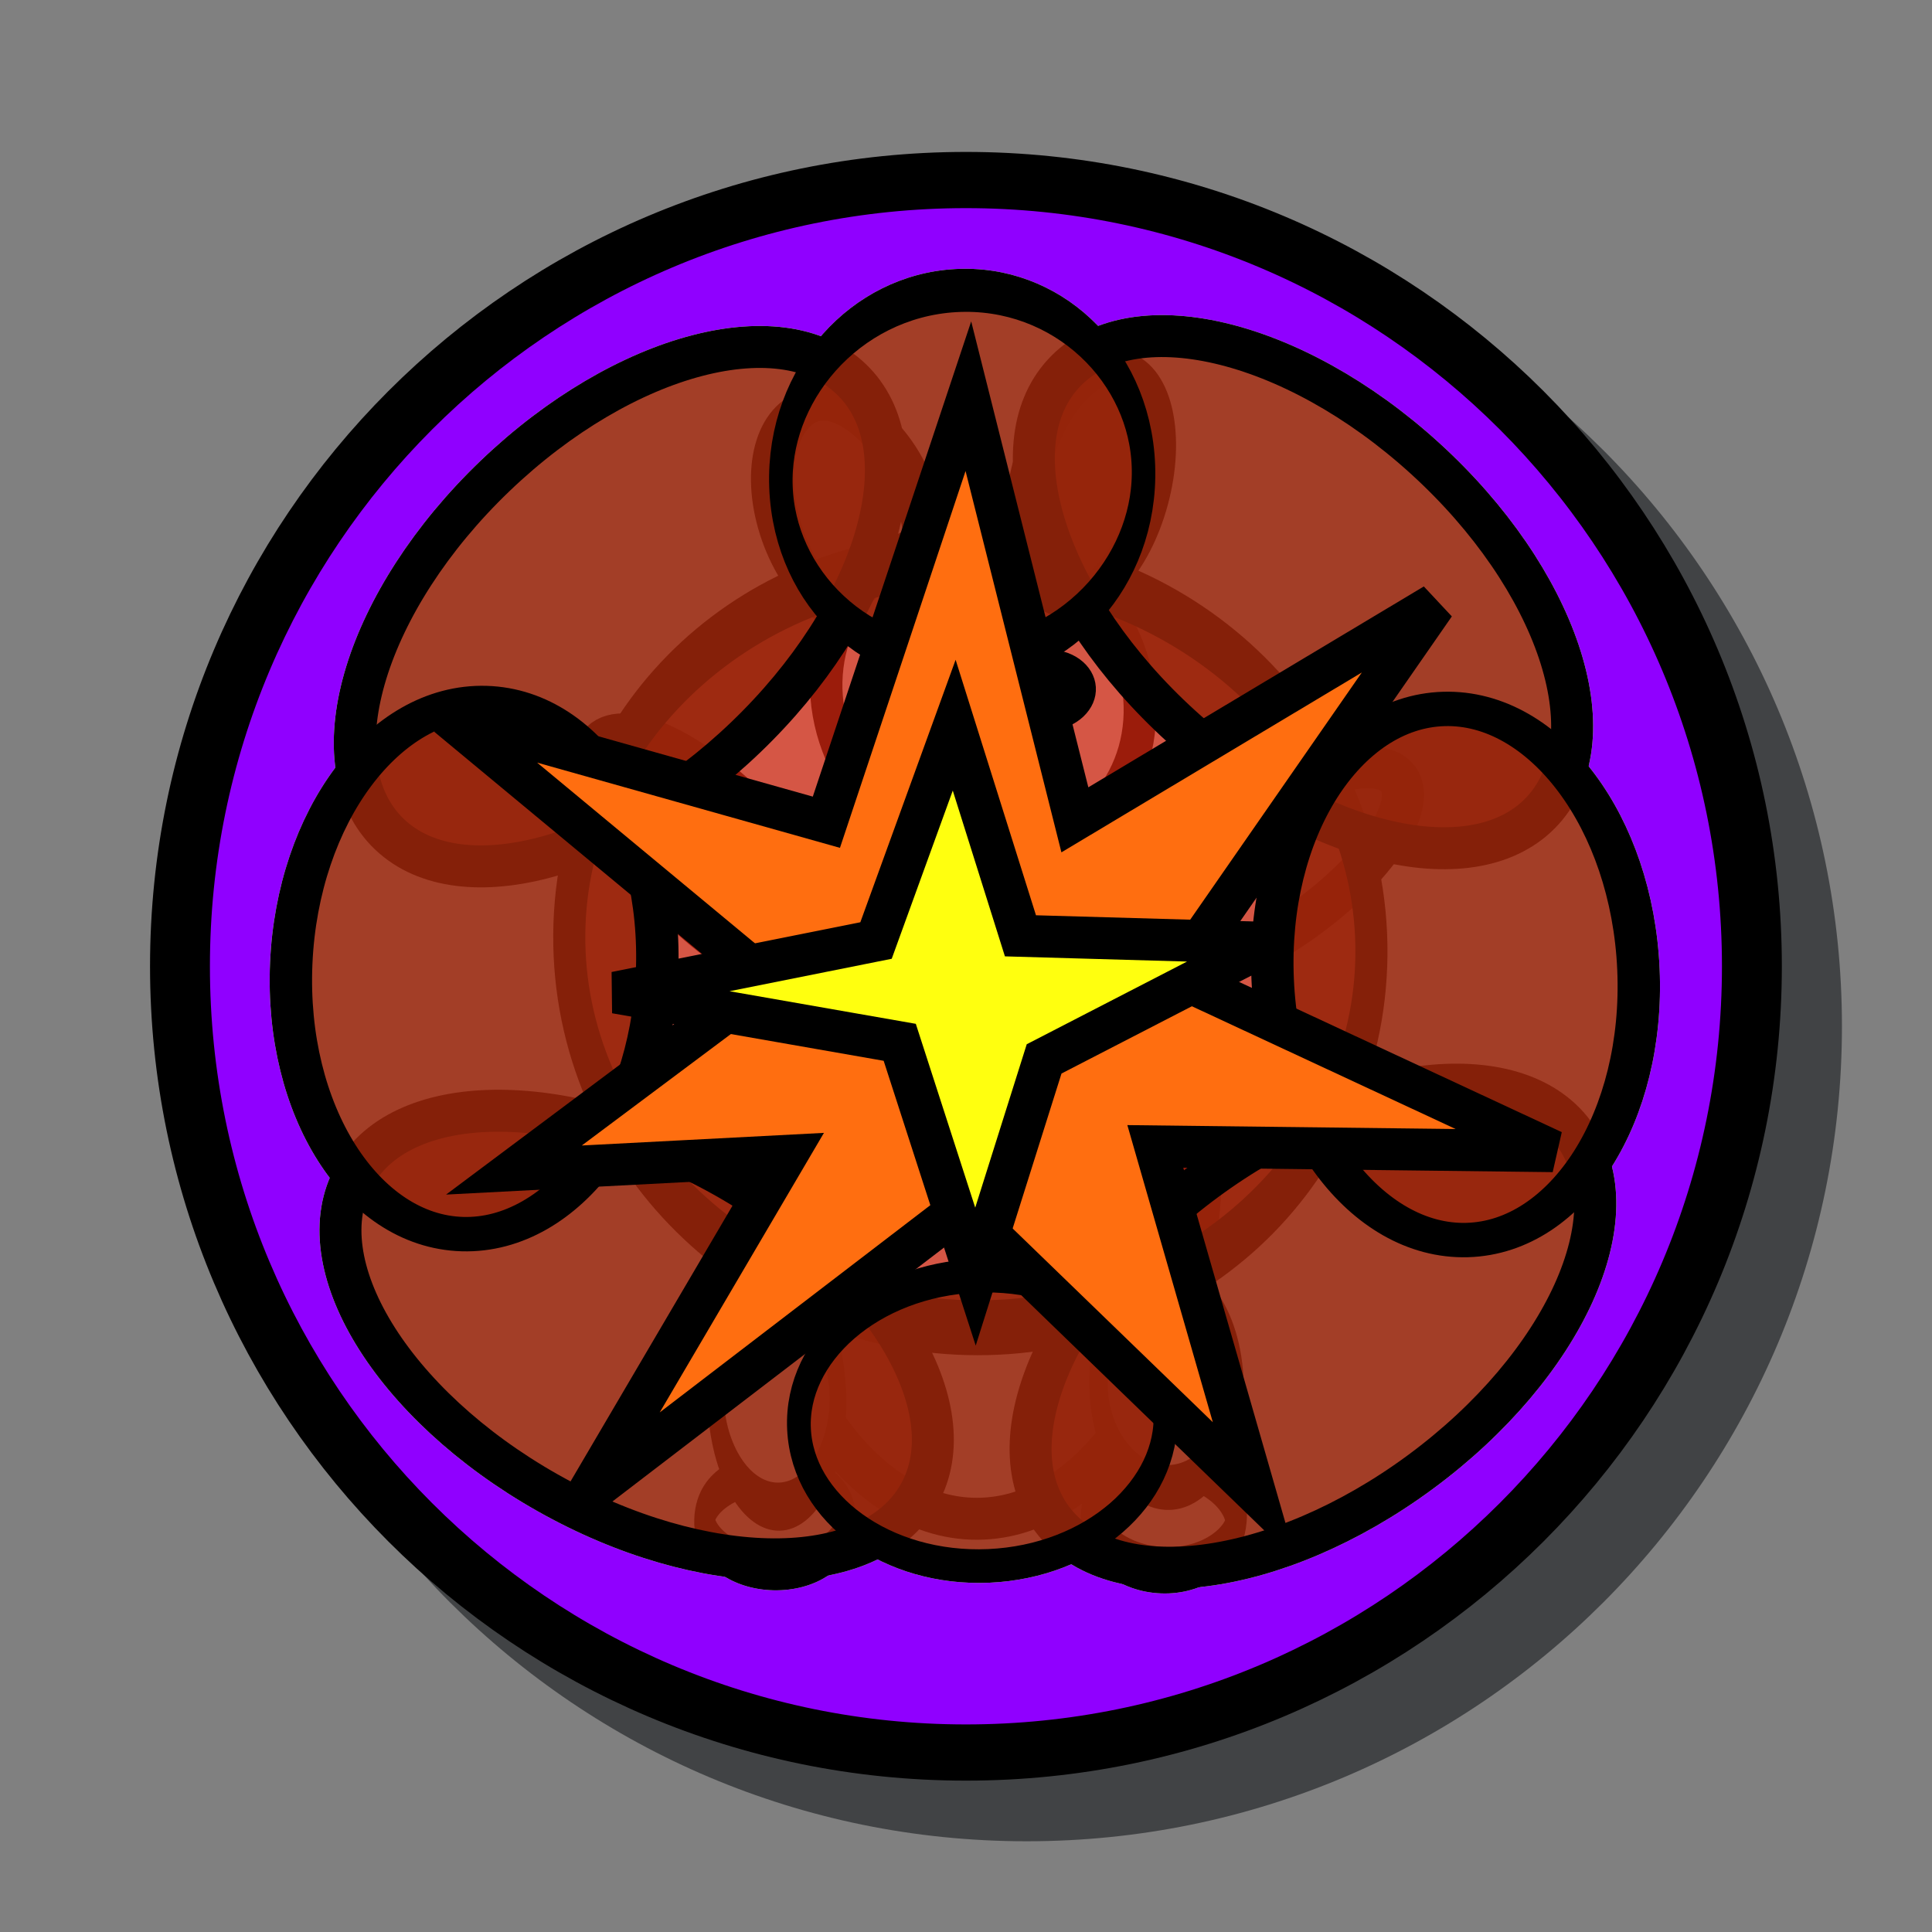 <svg xmlns="http://www.w3.org/2000/svg" xmlns:svg="http://www.w3.org/2000/svg" id="svg2" width="32" height="32" version="1.1"><rect width="100%" height="100%" fill="#808080" stroke="none"/><defs id="defs4"><linearGradient id="linearGradient15952"><stop style="stop-color:#7778ff;stop-opacity:1" id="stop15954" offset="0"/><stop style="stop-color:#7ff;stop-opacity:0" id="stop15956" offset="1"/></linearGradient></defs><g id="layer1" transform="translate(0,-1020.362)"><path style="fill:#414345;fill-opacity:1;stroke:none" id="path3060-4" d="m 29.255,15.831 c 0,7.725 -5.876,13.988 -13.123,13.988 -7.248,0 -13.123,-6.263 -13.123,-13.988 0,-7.725 5.876,-13.988 13.123,-13.988 7.248,0 13.123,6.263 13.123,13.988 z" transform="matrix(1.029,0,0,0.965,0.405,1022.084)"/><path style="fill:#9000ff;stroke:#000;stroke-width:1;stroke-miterlimit:4;stroke-opacity:1;stroke-dasharray:none;fill-opacity:1" id="path3060" d="m 29.255,15.831 c 0,7.725 -5.876,13.988 -13.123,13.988 -7.248,0 -13.123,-6.263 -13.123,-13.988 0,-7.725 5.876,-13.988 13.123,-13.988 7.248,0 13.123,6.263 13.123,13.988 z" transform="matrix(0.992,0,0,0.931,-0.004,1021.628)"/><g id="g9823-0" transform="matrix(0.695,0,0,0.695,18.777,321.154)" style="fill:#fff;fill-opacity:1;stroke:#fff;stroke-opacity:1"><path id="path3766-3-8" d="m 20.907,29.476 c 0,0.648 -1.512,1.173 -3.378,1.173 -1.865,0 -3.378,-0.525 -3.378,-1.173 0,-0.648 1.512,-1.173 3.378,-1.173 1.865,0 3.378,0.525 3.378,1.173 z" style="fill:#fff;fill-opacity:1;stroke:#fff;stroke-opacity:1" transform="matrix(0.508,0.038,-0.096,1.103,-5.353,1009)"/><path id="path3768-0" d="m 18.631,21.298 c 0,4.772 -2.404,8.64 -5.369,8.64 -2.965,0 -5.369,-3.868 -5.369,-8.64 0,-4.772 2.404,-8.64 5.369,-8.64 2.965,0 5.369,3.868 5.369,8.64 z" transform="matrix(1,-0.004,0.004,1,-17.106,1012.365)" style="fill:#fff;fill-opacity:1;stroke:#fff;stroke-opacity:1"/><path id="path3796-0-0" d="m 17.493,27.947 c 0,1.257 -1.656,2.276 -3.698,2.276 -2.042,0 -3.698,-1.019 -3.698,-2.276 0,-1.257 1.656,-2.276 3.698,-2.276 2.042,0 3.698,1.019 3.698,2.276 z" transform="matrix(0.438,-0.01,0.024,1.069,-5.929,1009.334)" style="fill:#fff;fill-opacity:1;stroke:#fff;stroke-opacity:1"/><path id="path3792-5-1" d="m 21.191,22.151 c 0,2.101 -0.637,3.804 -1.422,3.804 -0.785,0 -1.422,-1.703 -1.422,-3.804 0,-2.101 0.637,-3.804 1.422,-3.804 0.785,0 1.422,1.703 1.422,3.804 z" transform="matrix(-0.581,-0.814,0.814,-0.581,-3.331,1055.797)" style="fill:#fff;fill-opacity:1;stroke:#fff;stroke-opacity:1"/><path id="path3766-8" d="m 20.907,29.476 c 0,0.648 -1.512,1.173 -3.378,1.173 -1.865,0 -3.378,-0.525 -3.378,-1.173 0,-0.648 1.512,-1.173 3.378,-1.173 1.865,0 3.378,0.525 3.378,1.173 z" transform="matrix(0.498,0.011,-0.026,0.984,-16.504,1013.111)" style="fill:#fff;fill-opacity:1;stroke:#fff;stroke-opacity:1"/><path id="path3792-1" d="m 21.191,22.151 c 0,2.101 -0.637,3.804 -1.422,3.804 -0.785,0 -1.422,-1.703 -1.422,-3.804 0,-2.101 0.637,-3.804 1.422,-3.804 0.785,0 1.422,1.703 1.422,3.804 z" transform="matrix(-0.718,0.696,-0.696,-0.718,19.579,1028.608)" style="fill:#fff;fill-opacity:1;stroke:#fff;stroke-opacity:1"/><path id="path3772-5" d="m 13.582,7.609 c 0,0.903 -1.512,1.636 -3.378,1.636 -1.865,0 -3.378,-0.732 -3.378,-1.636 0,-0.903 1.512,-1.636 3.378,-1.636 1.865,0 3.378,0.732 3.378,1.636 z" transform="matrix(0.245,0.775,-0.995,0.22,-1.711,1008.737)" style="fill:#fff;fill-opacity:1;stroke:#fff;stroke-opacity:1"/><path id="path3770-4" d="m 21.618,9.849 c 0,2.18 -2.165,3.947 -4.836,3.947 -2.671,0 -4.836,-1.767 -4.836,-3.947 0,-2.18 2.165,-3.947 4.836,-3.947 2.671,0 4.836,1.767 4.836,3.947 z" transform="matrix(0.771,0.123,-0.069,0.955,-15.849,1011.207)" style="fill:#fff;fill-opacity:1;stroke:#fff;stroke-opacity:1"/><path id="path4118-6-4" d="m 39.314,41.373 c 0,2.383 -3.46,4.315 -7.727,4.315 -4.268,0 -7.727,-1.932 -7.727,-4.315 0,-2.383 3.46,-4.315 7.727,-4.315 4.268,0 7.727,1.932 7.727,4.315 z" transform="matrix(1.237,0.032,-0.019,2.117,-42.179,939.962)" style="fill:#fff;fill-opacity:1;stroke:#fff;stroke-width:.618;stroke-miterlimit:4;stroke-opacity:1;stroke-dasharray:none"/><path id="path3772-7-5" d="m 13.582,7.609 c 0,0.903 -1.512,1.636 -3.378,1.636 -1.865,0 -3.378,-0.732 -3.378,-1.636 0,-0.903 1.512,-1.636 3.378,-1.636 1.865,0 3.378,0.732 3.378,1.636 z" transform="matrix(-0.199,0.816,-0.881,-0.173,7.702,1010.567)" style="fill:#fff;fill-opacity:1;stroke:#fff;stroke-opacity:1"/><path id="path3794-2" d="m 20.48,9.707 c 0,0.216 -0.175,0.391 -0.391,0.391 -0.216,0 -0.391,-0.175 -0.391,-0.391 0,-0.216 0.175,-0.391 0.391,-0.391 0.216,0 0.391,0.175 0.391,0.391 z" transform="matrix(1.187,-0.077,0.077,1.187,-29.936,1012.649)" style="fill:#fff;fill-opacity:1;stroke:#fff;stroke-opacity:1"/><path id="path3796-6" d="m 17.493,27.947 c 0,1.257 -1.656,2.276 -3.698,2.276 -2.042,0 -3.698,-1.019 -3.698,-2.276 0,-1.257 1.656,-2.276 3.698,-2.276 2.042,0 3.698,1.019 3.698,2.276 z" transform="matrix(0.394,-0.008,0.025,1.146,-14.64,1007.436)" style="fill:#fff;fill-opacity:1;stroke:#fff;stroke-opacity:1"/><path id="path3794-0-6" d="m 20.48,9.707 c 0,0.216 -0.175,0.391 -0.391,0.391 -0.216,0 -0.391,-0.175 -0.391,-0.391 0,-0.216 0.175,-0.391 0.391,-0.391 0.216,0 0.391,0.175 0.391,0.391 z" transform="matrix(1.297,-0.084,0.07,1.082,-28.792,1013.686)" style="fill:#fff;fill-opacity:1;stroke:#fff;stroke-opacity:1"/><path id="path4118-7" d="m 39.314,41.373 c 0,2.383 -3.46,4.315 -7.727,4.315 -4.268,0 -7.727,-1.932 -7.727,-4.315 0,-2.383 3.46,-4.315 7.727,-4.315 4.268,0 7.727,1.932 7.727,4.315 z" transform="matrix(0.74,0.673,-0.673,0.74,8.505,968.293)" style="fill:#fff;fill-opacity:1;stroke:#fff;stroke-opacity:1"/><path id="path4118-2-1" d="m 39.314,41.373 c 0,2.383 -3.46,4.315 -7.727,4.315 -4.268,0 -7.727,-1.932 -7.727,-4.315 0,-2.383 3.46,-4.315 7.727,-4.315 4.268,0 7.727,1.932 7.727,4.315 z" transform="matrix(-0.805,0.594,-0.594,-0.805,54.276,1052.203)" style="fill:#fff;fill-opacity:1;stroke:#fff;stroke-opacity:1"/><path id="path4118-2-5-1" d="m 39.314,41.373 c 0,2.383 -3.46,4.315 -7.727,4.315 -4.268,0 -7.727,-1.932 -7.727,-4.315 0,-2.383 3.46,-4.315 7.727,-4.315 4.268,0 7.727,1.932 7.727,4.315 z" transform="matrix(-0.871,-0.492,0.492,-0.871,-4.688,1089.448)" style="fill:#fff;fill-opacity:1;stroke:#fff;stroke-opacity:1"/><path id="path4118-2-5-8-3" d="m 39.314,41.373 c 0,2.383 -3.46,4.315 -7.727,4.315 -4.268,0 -7.727,-1.932 -7.727,-4.315 0,-2.383 3.46,-4.315 7.727,-4.315 4.268,0 7.727,1.932 7.727,4.315 z" transform="matrix(-0.722,0.692,-0.692,-0.722,39.202,1028.526)" style="fill:#fff;fill-opacity:1;stroke:#fff;stroke-opacity:1"/><path id="path4118-9-9" d="m 39.314,41.373 c 0,2.383 -3.46,4.315 -7.727,4.315 -4.268,0 -7.727,-1.932 -7.727,-4.315 0,-2.383 3.46,-4.315 7.727,-4.315 4.268,0 7.727,1.932 7.727,4.315 z" transform="matrix(0.036,0.819,-1.01,0.029,48.321,1002.209)" style="fill:#fff;fill-opacity:1;stroke:#fff;stroke-opacity:1"/><path id="path4118-9-7-9" d="m 39.314,41.373 c 0,2.383 -3.46,4.315 -7.727,4.315 -4.268,0 -7.727,-1.932 -7.727,-4.315 0,-2.383 3.46,-4.315 7.727,-4.315 4.268,0 7.727,1.932 7.727,4.315 z" transform="matrix(-0.036,0.819,1.01,0.029,-56.368,1002.068)" style="fill:#fff;fill-opacity:1;stroke:#fff;stroke-opacity:1"/><path id="path4118-9-7-6-5" d="m 39.314,41.373 c 0,2.383 -3.46,4.315 -7.727,4.315 -4.268,0 -7.727,-1.932 -7.727,-4.315 0,-2.383 3.46,-4.315 7.727,-4.315 4.268,0 7.727,1.932 7.727,4.315 z" transform="matrix(-0.559,0.032,0.037,1.026,12.04,973.948)" style="fill:#fff;fill-opacity:1;stroke:#fff;stroke-opacity:1"/><path id="path4118-9-7-6-6-1" d="m 39.314,41.373 c 0,2.383 -3.46,4.315 -7.727,4.315 -4.268,0 -7.727,-1.932 -7.727,-4.315 0,-2.383 3.46,-4.315 7.727,-4.315 4.268,0 7.727,1.932 7.727,4.315 z" transform="matrix(-0.565,0.025,0.037,0.801,12.706,1005.987)" style="fill:#fff;fill-opacity:1;stroke:#fff;stroke-opacity:1"/><path id="path4246-8" d="m -7.323,1025.65 3.384,-10.153 2.538,10.096 8.573,-5.133 -6.148,8.855 8.968,4.174 -9.476,-0.113 2.369,8.235 -6.994,-6.769 -8.912,6.825 4.738,-8.066 -6.486,0.338 6.035,-4.512 -7.615,-6.317 z" style="fill:#fff;fill-opacity:1;stroke:#fff;stroke-width:1px;stroke-linecap:butt;stroke-linejoin:miter;stroke-opacity:1"/><path id="path4266-0" d="m -4.277,1023.337 1.579,5.02 5.922,0.169 -5.358,2.764 -1.636,5.189 -1.805,-5.584 -6.769,-1.185 6.204,-1.241 z" style="fill:#fff;fill-opacity:1;stroke:#fff;stroke-width:1px;stroke-linecap:butt;stroke-linejoin:miter;stroke-opacity:1"/></g><g id="g9823" transform="matrix(0.695,0,0,0.695,18.777,321.154)"><path id="path3766-3" d="m 20.907,29.476 c 0,0.648 -1.512,1.173 -3.378,1.173 -1.865,0 -3.378,-0.525 -3.378,-1.173 0,-0.648 1.512,-1.173 3.378,-1.173 1.865,0 3.378,0.525 3.378,1.173 z" style="fill:#fff;fill-opacity:1;stroke:#000;stroke-opacity:1" transform="matrix(0.508,0.038,-0.096,1.103,-5.353,1009)"/><path id="path3768" d="m 18.631,21.298 c 0,4.772 -2.404,8.64 -5.369,8.64 -2.965,0 -5.369,-3.868 -5.369,-8.64 0,-4.772 2.404,-8.64 5.369,-8.64 2.965,0 5.369,3.868 5.369,8.64 z" transform="matrix(1,-0.004,0.004,1,-17.106,1012.365)" style="fill:#fff;fill-opacity:1;stroke:#000;stroke-opacity:1"/><path id="path3796-0" d="m 17.493,27.947 c 0,1.257 -1.656,2.276 -3.698,2.276 -2.042,0 -3.698,-1.019 -3.698,-2.276 0,-1.257 1.656,-2.276 3.698,-2.276 2.042,0 3.698,1.019 3.698,2.276 z" transform="matrix(0.438,-0.01,0.024,1.069,-5.929,1009.334)" style="fill:#fff;fill-opacity:1;stroke:#000;stroke-opacity:1"/><path id="path3792-5" d="m 21.191,22.151 c 0,2.101 -0.637,3.804 -1.422,3.804 -0.785,0 -1.422,-1.703 -1.422,-3.804 0,-2.101 0.637,-3.804 1.422,-3.804 0.785,0 1.422,1.703 1.422,3.804 z" transform="matrix(-0.581,-0.814,0.814,-0.581,-3.331,1055.797)" style="fill:#fff;fill-opacity:1;stroke:#000;stroke-opacity:1"/><path id="path3766" d="m 20.907,29.476 c 0,0.648 -1.512,1.173 -3.378,1.173 -1.865,0 -3.378,-0.525 -3.378,-1.173 0,-0.648 1.512,-1.173 3.378,-1.173 1.865,0 3.378,0.525 3.378,1.173 z" transform="matrix(0.498,0.011,-0.026,0.984,-16.504,1013.111)" style="fill:#fff;fill-opacity:1;stroke:#000;stroke-opacity:1"/><path id="path3792" d="m 21.191,22.151 c 0,2.101 -0.637,3.804 -1.422,3.804 -0.785,0 -1.422,-1.703 -1.422,-3.804 0,-2.101 0.637,-3.804 1.422,-3.804 0.785,0 1.422,1.703 1.422,3.804 z" transform="matrix(-0.718,0.696,-0.696,-0.718,19.579,1028.608)" style="fill:#fff;fill-opacity:1;stroke:#000;stroke-opacity:1"/><path id="path3772" d="m 13.582,7.609 c 0,0.903 -1.512,1.636 -3.378,1.636 -1.865,0 -3.378,-0.732 -3.378,-1.636 0,-0.903 1.512,-1.636 3.378,-1.636 1.865,0 3.378,0.732 3.378,1.636 z" transform="matrix(0.245,0.775,-0.995,0.22,-1.711,1008.737)" style="fill:#fff;fill-opacity:1;stroke:#000;stroke-opacity:1"/><path id="path3770" d="m 21.618,9.849 c 0,2.18 -2.165,3.947 -4.836,3.947 -2.671,0 -4.836,-1.767 -4.836,-3.947 0,-2.18 2.165,-3.947 4.836,-3.947 2.671,0 4.836,1.767 4.836,3.947 z" transform="matrix(0.771,0.123,-0.069,0.955,-15.849,1011.207)" style="fill:#fff;fill-opacity:1;stroke:#000;stroke-opacity:1"/><path id="path4118-6" d="m 39.314,41.373 c 0,2.383 -3.46,4.315 -7.727,4.315 -4.268,0 -7.727,-1.932 -7.727,-4.315 0,-2.383 3.46,-4.315 7.727,-4.315 4.268,0 7.727,1.932 7.727,4.315 z" transform="matrix(1.237,0.032,-0.019,2.117,-42.179,939.962)" style="fill:#c9250f;fill-opacity:.772;stroke:#000;stroke-width:.618;stroke-miterlimit:4;stroke-opacity:1;stroke-dasharray:none"/><path id="path3772-7" d="m 13.582,7.609 c 0,0.903 -1.512,1.636 -3.378,1.636 -1.865,0 -3.378,-0.732 -3.378,-1.636 0,-0.903 1.512,-1.636 3.378,-1.636 1.865,0 3.378,0.732 3.378,1.636 z" transform="matrix(-0.199,0.816,-0.881,-0.173,7.702,1010.567)" style="fill:#4d4d4b;fill-opacity:1;stroke:#000;stroke-opacity:1"/><path id="path3794" d="m 20.48,9.707 c 0,0.216 -0.175,0.391 -0.391,0.391 -0.216,0 -0.391,-0.175 -0.391,-0.391 0,-0.216 0.175,-0.391 0.391,-0.391 0.216,0 0.391,0.175 0.391,0.391 z" transform="matrix(1.187,-0.077,0.077,1.187,-29.936,1012.649)" style="fill:#fff;fill-opacity:1;stroke:#000;stroke-opacity:1"/><path id="path3796" d="m 17.493,27.947 c 0,1.257 -1.656,2.276 -3.698,2.276 -2.042,0 -3.698,-1.019 -3.698,-2.276 0,-1.257 1.656,-2.276 3.698,-2.276 2.042,0 3.698,1.019 3.698,2.276 z" transform="matrix(0.394,-0.008,0.025,1.146,-14.64,1007.436)" style="fill:#fff;fill-opacity:1;stroke:#000;stroke-opacity:1"/><path id="path3794-0" d="m 20.48,9.707 c 0,0.216 -0.175,0.391 -0.391,0.391 -0.216,0 -0.391,-0.175 -0.391,-0.391 0,-0.216 0.175,-0.391 0.391,-0.391 0.216,0 0.391,0.175 0.391,0.391 z" transform="matrix(1.297,-0.084,0.07,1.082,-28.792,1013.686)" style="fill:#fff;fill-opacity:1;stroke:#000;stroke-opacity:1"/><path id="path4118" d="m 39.314,41.373 c 0,2.383 -3.46,4.315 -7.727,4.315 -4.268,0 -7.727,-1.932 -7.727,-4.315 0,-2.383 3.46,-4.315 7.727,-4.315 4.268,0 7.727,1.932 7.727,4.315 z" transform="matrix(0.74,0.673,-0.673,0.74,8.505,968.293)" style="fill:#97250b;fill-opacity:.88;stroke:#000;stroke-opacity:1"/><path id="path4118-2" d="m 39.314,41.373 c 0,2.383 -3.46,4.315 -7.727,4.315 -4.268,0 -7.727,-1.932 -7.727,-4.315 0,-2.383 3.46,-4.315 7.727,-4.315 4.268,0 7.727,1.932 7.727,4.315 z" transform="matrix(-0.805,0.594,-0.594,-0.805,54.276,1052.203)" style="fill:#97250b;fill-opacity:.88;stroke:#000;stroke-opacity:1"/><path id="path4118-2-5" d="m 39.314,41.373 c 0,2.383 -3.46,4.315 -7.727,4.315 -4.268,0 -7.727,-1.932 -7.727,-4.315 0,-2.383 3.46,-4.315 7.727,-4.315 4.268,0 7.727,1.932 7.727,4.315 z" transform="matrix(-0.871,-0.492,0.492,-0.871,-4.688,1089.448)" style="fill:#97250b;fill-opacity:.88;stroke:#000;stroke-opacity:1"/><path id="path4118-2-5-8" d="m 39.314,41.373 c 0,2.383 -3.46,4.315 -7.727,4.315 -4.268,0 -7.727,-1.932 -7.727,-4.315 0,-2.383 3.46,-4.315 7.727,-4.315 4.268,0 7.727,1.932 7.727,4.315 z" transform="matrix(-0.722,0.692,-0.692,-0.722,39.202,1028.526)" style="fill:#97250b;fill-opacity:.88;stroke:#000;stroke-opacity:1"/><path id="path4118-9" d="m 39.314,41.373 c 0,2.383 -3.46,4.315 -7.727,4.315 -4.268,0 -7.727,-1.932 -7.727,-4.315 0,-2.383 3.46,-4.315 7.727,-4.315 4.268,0 7.727,1.932 7.727,4.315 z" transform="matrix(0.036,0.819,-1.01,0.029,48.321,1002.209)" style="fill:#97250b;fill-opacity:.88;stroke:#000;stroke-opacity:1"/><path id="path4118-9-7" d="m 39.314,41.373 c 0,2.383 -3.46,4.315 -7.727,4.315 -4.268,0 -7.727,-1.932 -7.727,-4.315 0,-2.383 3.46,-4.315 7.727,-4.315 4.268,0 7.727,1.932 7.727,4.315 z" transform="matrix(-0.036,0.819,1.01,0.029,-56.368,1002.068)" style="fill:#97250b;fill-opacity:.88;stroke:#000;stroke-opacity:1"/><path id="path4118-9-7-6" d="m 39.314,41.373 c 0,2.383 -3.46,4.315 -7.727,4.315 -4.268,0 -7.727,-1.932 -7.727,-4.315 0,-2.383 3.46,-4.315 7.727,-4.315 4.268,0 7.727,1.932 7.727,4.315 z" transform="matrix(-0.559,0.032,0.037,1.026,12.04,973.948)" style="fill:#97250b;fill-opacity:.88;stroke:#000;stroke-opacity:1"/><path id="path4118-9-7-6-6" d="m 39.314,41.373 c 0,2.383 -3.46,4.315 -7.727,4.315 -4.268,0 -7.727,-1.932 -7.727,-4.315 0,-2.383 3.46,-4.315 7.727,-4.315 4.268,0 7.727,1.932 7.727,4.315 z" transform="matrix(-0.565,0.025,0.037,0.801,12.706,1005.987)" style="fill:#97250b;fill-opacity:.88;stroke:#000;stroke-opacity:1"/><path id="path4246" d="m -7.323,1025.65 3.384,-10.153 2.538,10.096 8.573,-5.133 -6.148,8.855 8.968,4.174 -9.476,-0.113 2.369,8.235 -6.994,-6.769 -8.912,6.825 4.738,-8.066 -6.486,0.338 6.035,-4.512 -7.615,-6.317 z" style="fill:#ff6e10;fill-opacity:1;stroke:#000;stroke-width:1px;stroke-linecap:butt;stroke-linejoin:miter;stroke-opacity:1"/><path id="path4266" d="m -4.277,1023.337 1.579,5.02 5.922,0.169 -5.358,2.764 -1.636,5.189 -1.805,-5.584 -6.769,-1.185 6.204,-1.241 z" style="fill:#ffff0f;fill-opacity:1;stroke:#000;stroke-width:1px;stroke-linecap:butt;stroke-linejoin:miter;stroke-opacity:1"/></g></g></svg>